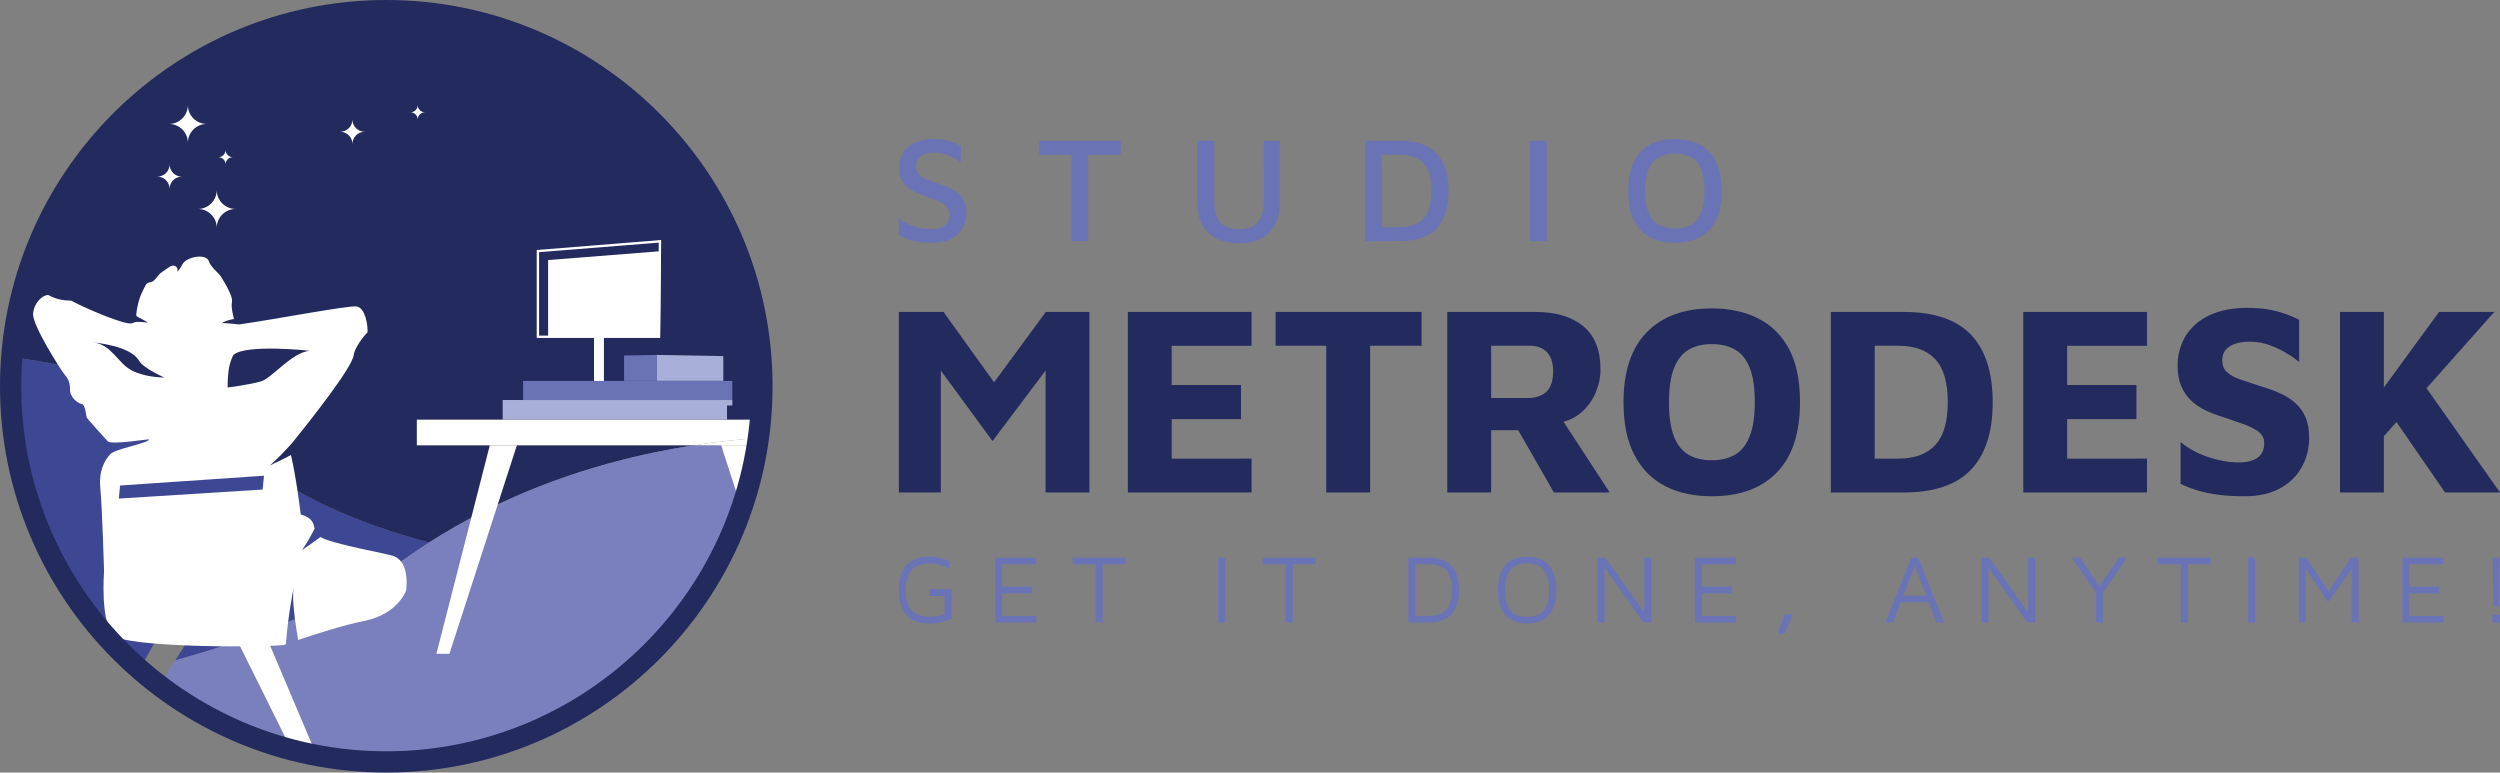 <?xml version="1.0" encoding="UTF-8" standalone="no"?>
<svg
   width="388.337"
   height="120"
   viewBox="0 0 388.337 120"
   fill="none"
   version="1.1"
   id="svg127"
   sodipodi:docname="031d99ec01c277222bc232be8c46269d.svg"
   xmlns:inkscape="http://www.inkscape.org/namespaces/inkscape"
   xmlns:sodipodi="http://sodipodi.sourceforge.net/DTD/sodipodi-0.dtd"
   xmlns="http://www.w3.org/2000/svg"
   xmlns:svg="http://www.w3.org/2000/svg">
  <rect x="0" y="0" width="388.337" height="120" fill="#808080" stroke="none"/>
  <sodipodi:namedview
     id="namedview129"
     pagecolor="#ffffff"
     bordercolor="#666666"
     borderopacity="1.0"
     inkscape:pageshadow="2"
     inkscape:pageopacity="0.0"
     inkscape:pagecheckerboard="0" />
  <g
     clip-path="url(#clip0_574_40523)"
     id="g120">
    <path
       d="m 30.822,96.936 -3.599,5.643 c 13.238,-3.686 25.849,-8.728 35.453,-15.618 0.653,-0.468 1.309,-0.923 1.966,-1.369 0.03,-0.021 0.06,-0.04 0.092,-0.061 0.638,-0.431 1.28,-0.853 1.924,-1.266 C 55.971,81.46 45.484,77.037 37.272,70.13 25.892,60.559 13.019,56.758 1.73,55.508 c -0.108,1.447 -0.164,2.91 -0.164,4.386 0,17.605 7.796,33.387 20.124,44.086 l 4.075,-7.315 z"
       fill="#3e4794"
       id="path2" />
    <path
       d="m 27.225,102.578 -2.475,3.878 c 6.022,4.556 12.956,7.968 20.479,9.92 L 36.894,99.586 c -3.162,1.086 -6.396,2.081 -9.669,2.992 z"
       fill="#7a80be"
       id="path4" />
    <path
       d="m 80.112,77.079 c 1.126,-0.493 2.253,-0.962 3.376,-1.406 1.685,-0.667 3.367,-1.28 5.038,-1.844 1.114,-0.378 2.223,-0.731 3.326,-1.064 1.654,-0.501 3.296,-0.954 4.917,-1.365 1.081,-0.274 2.154,-0.528 3.217,-0.766 0.532,-0.119 1.06,-0.234 1.587,-0.342 1.053,-0.219 2.094,-0.422 3.124,-0.608 1.045,-0.19 2.079,-0.361 3.097,-0.52 H 64.754 v -3.968 h 53.269 c 0.159,-1.748 0.25,-3.517 0.25,-5.306 0,-32.227 -26.125,-58.351 -58.353,-58.351 -30.752,0 -55.947,23.787 -58.19,53.965 11.29,1.25 24.161,5.051 35.541,14.622 8.212,6.907 18.7,11.33 29.385,14.136 2.77,-1.777 5.573,-3.369 8.387,-4.795 1.685,-0.854 3.377,-1.649 5.068,-2.388 z"
       fill="#232a5e"
       id="path6" />
    <path
       d="m 64.754,69.167 h 43.041 c 3.493,-0.538 6.817,-0.897 9.909,-1.124 0.131,-0.941 0.232,-1.891 0.319,-2.844 H 64.754 Z"
       fill="#ffffff"
       id="path8" />
    <path
       d="m 117.531,69.168 h -1.304 l 0.753,2.942 c 0.207,-0.973 0.393,-1.952 0.551,-2.942 z"
       fill="#6a73b6"
       id="path10" />
    <path
       d="m 107.794,69.168 c -1.018,0.158 -2.052,0.33 -3.098,0.52 -1.029,0.186 -2.071,0.388 -3.123,0.608 -0.526,0.109 -1.056,0.223 -1.587,0.343 -1.063,0.237 -2.136,0.492 -3.217,0.766 -1.622,0.411 -3.262,0.864 -4.917,1.365 -1.103,0.334 -2.212,0.687 -3.326,1.064 -1.67,0.564 -3.352,1.177 -5.038,1.844 -1.124,0.444 -2.25,0.913 -3.376,1.406 -1.691,0.739 -3.383,1.534 -5.071,2.389 -2.814,1.426 -5.617,3.018 -8.387,4.795 -0.643,0.413 -1.284,0.836 -1.924,1.266 -0.03,0.021 -0.061,0.04 -0.092,0.061 -0.657,0.444 -1.312,0.901 -1.966,1.369 -6.18,4.434 -13.611,8.099 -21.649,11.133 l 8.126,19.158 c 3.49,0.65 7.088,0.993 10.767,0.993 25.613,0 47.364,-16.504 55.215,-39.457 l -3.113,-9.621 z"
       fill="#7a80be"
       id="path12" />
    <path
       d="m 116.227,69.168 h -4.207 l 3.113,9.621 c 0.742,-2.17 1.361,-4.4 1.847,-6.679 z"
       fill="#ffffff"
       id="path14" />
    <path
       d="m 107.797,69.167 h 9.738 c 0.06,-0.372 0.118,-0.748 0.171,-1.124 -3.092,0.227 -6.416,0.586 -9.909,1.124 z"
       fill="#ffffff"
       id="path16" />
    <path
       d="m 40.764,97.47 -5.056,-0.271 1.186,2.388 c 1.395,-0.477 2.773,-0.978 4.136,-1.492 z"
       fill="#ffffff"
       id="path18" />
    <path
       d="m 36.891,99.586 8.335,16.79 c 1.293,0.335 2.602,0.629 3.926,0.877 L 41.026,98.094 c -1.362,0.514 -2.74,1.014 -4.135,1.492 z"
       fill="#ffffff"
       id="path20" />
    <path
       d="m 35.042,25.536 c 0,-0.62 0.502,-1.123 1.124,-1.123 -0.62,0 -1.124,-0.504 -1.124,-1.125 0,0.62 -0.504,1.125 -1.125,1.125 0.621,0 1.125,0.502 1.125,1.123 z"
       fill="#ffffff"
       id="path22" />
    <path
       d="m 64.886,16.32 c 0,0.62 -0.504,1.125 -1.125,1.125 0.62,0 1.125,0.503 1.125,1.123 0,-0.619 0.502,-1.123 1.124,-1.123 -0.621,0 -1.124,-0.503 -1.124,-1.125 z"
       fill="#ffffff"
       id="path24" />
    <path
       d="m 29.183,16.32 c 0,1.619 -1.314,2.933 -2.933,2.933 1.619,0 2.933,1.312 2.933,2.93 0,-1.619 1.311,-2.93 2.93,-2.93 -1.619,0 -2.93,-1.314 -2.93,-2.933 z"
       fill="#ffffff"
       id="path26" />
    <path
       d="m 33.668,29.527 c 0,1.62 -1.314,2.933 -2.933,2.933 1.619,0 2.933,1.312 2.933,2.93 0,-1.619 1.312,-2.93 2.93,-2.93 -1.619,-9e-4 -2.93,-1.314 -2.93,-2.933 z"
       fill="#ffffff"
       id="path28" />
    <path
       d="m 26.343,25.535 c 0,1.05 -0.851,1.902 -1.901,1.902 1.05,0 1.901,0.85 1.901,1.899 0,-1.049 0.85,-1.899 1.9,-1.899 -1.051,0 -1.9,-0.852 -1.9,-1.902 z"
       fill="#ffffff"
       id="path30" />
    <path
       d="m 54.745,18.566 c 0,1.05 -0.852,1.902 -1.901,1.902 1.049,0 1.901,0.85 1.901,1.899 0,-1.05 0.85,-1.899 1.899,-1.899 -1.049,0 -1.899,-0.852 -1.899,-1.902 z"
       fill="#ffffff"
       id="path32" />
    <path
       d="m 76.084,69.168 -8.294,32.386 h 2.024 l 10.477,-32.386 z"
       fill="#ffffff"
       id="path34" />
    <path
       d="m 78.082,62.137 v 3.061 H 112.93 V 62.988 h 0.829 V 62.137 H 81.259 Z"
       fill="#a8afd8"
       id="path36" />
    <path
       d="m 93.809,52.312 h -1.54 v 7.529 h 1.54 z"
       fill="#ffffff"
       id="path38" />
    <path
       d="m 102.646,39.016 -17.505,1.379 V 52.315 H 102.52 Z"
       fill="#ffffff"
       id="path40" />
    <path
       d="m 97.216,37.722 -1.425,0.115 -12.42,0.997 v 13.663 h 19.187 l 0.143,-15.215 z m 4.978,14.407 H 83.739 V 39.166 l 12.619,-1.002 0.631,-0.05 5.34,-0.424 z"
       fill="#ffffff"
       id="path42" />
    <path
       d="m 102.036,55.133 -5.098,0.091 v 3.943 h 5.098 z"
       fill="#6a73b6"
       id="path44" />
    <path
       d="m 102.035,55.133 v 4.034 h 10.321 v -3.852 z"
       fill="#a8afd8"
       id="path46" />
    <path
       d="M 99.487,59.168 H 81.258 v 2.97 h 32.5 v -2.97 z"
       fill="#6a73b6"
       id="path48" />
    <path
       d="m 61.204,86.401 c -1.096,-0.431 -9.521,-1.853 -11.434,-2.981 -1.56,1.18 -2.847,2 -2.847,2 0.686,-0.95 1.365,-2.166 1.948,-3.315 -0.21,-0.809 -0.231,-1.606 -2.154,-2.198 0,0 -0.723,-5.937 -1.52,-9.227 -1.774,0.93 -3.264,1.612 -3.264,1.612 0.884,-0.724 2.258,-2.168 3.416,-3.438 2.993,-3.703 9.337,-11.74 9.597,-13.691 0.05,-0.938 1.458,-2.909 2.146,-3.53 0.057,-1.039 -0.298,-3.761 -1.675,-4.028 -1.139,-0.221 -13.203,2.092 -18.245,2.783 -0.195,0.026 -2.141,-0.264 -2.683,-0.17 0.311,-0.379 1.853,-0.701 1.866,-0.66 0,0 -0.519,-1.758 -0.325,-2.646 0.218,-0.995 -1.583,-3.714 -1.796,-4.074 -0.211,-0.359 -1.509,-1.357 -1.773,-2.22 -0.263,-0.862 -1.725,-0.98 -3.03,-0.431 -1.303,0.547 -0.986,1.105 -1.884,2.023 0,0 0.192,-0.686 -0.376,-0.908 -0.569,-0.224 -1.143,0.402 -1.983,0.936 -0.841,0.535 -1.046,1.49 -1.825,1.602 -0.778,0.112 -0.719,0.465 -1.323,1.629 -0.413,0.8 -0.787,2.325 -0.88,3.41 -0.012,0.131 0.059,0.254 0.176,0.316 0.457,0.238 1.572,0.827 1.607,0.899 -0.114,0.024 -1.726,-0.216 -2.064,-0.022 -0.114,0.066 -0.259,0.088 -0.406,0.143 -0.906,0.337 -6.838,-2.144 -9.431,-3.519 -1,-0.054 -1.968,-0.027 -3.582,-0.885 -0.774,0.034 -2.145,1.081 -2.318,2.887 -0.175,1.806 4.461,9.008 4.933,9.534 0.475,0.529 0.828,1.165 0.803,2.324 -0.022,1.157 1.275,2.154 1.816,2.183 0.538,0.029 0.675,1.812 0.776,2.09 0.08,0.221 2.099,2.419 3.253,3.712 0.542,0.606 6.407,-0.376 6.433,-0.291 -0.079,0.608 -5.207,1.437 -5.998,2.275 -0.984,1.043 -1.824,2.713 -1.581,5.193 0.299,3.055 0.591,13.01 0.591,13.01 0,0 -0.648,8.05 1.549,10.011 1.897,1.696 20.543,1.91 26.313,1.468 0,0 0.138,-0.051 0.384,-0.137 0.271,-4.17 1.179,-8.676 1.179,-8.676 -0.232,1.812 0.248,5.285 0.722,8.015 2.626,-0.893 7.006,-2.304 10.362,-2.983 5.127,-1.041 6.402,-4.683 6.402,-4.683 0,0 0.704,-4.335 -1.871,-5.342 z M 35.501,57.623 c 0.182,-1.484 0.751,-2.484 0.751,-2.484 1.948,-1.749 11.83,-0.654 11.83,-0.654 -2.904,0.36 -5.789,4.222 -7.517,4.747 -1.728,0.526 -5.202,0.957 -5.202,0.957 0,0 -0.045,-1.083 0.138,-2.567 z M 20.466,57.538 c -2.204,-1.148 -3.131,-4.03 -5.948,-4.336 0,0 5.699,0.446 7.06,2.808 0.708,1.214 3.928,2.622 3.928,2.622 0,0 -2.836,0.054 -5.04,-1.094 z m 20.335,18.505 -22.342,1.403 0.193,-2.028 22.354,-1.524 z"
       fill="#ffffff"
       id="path50" />
    <path
       d="M 60.002,120 C 26.917,120 0,93.084 0,59.999 0,26.915 26.917,0 60.002,0 93.087,0 120.005,26.915 120.005,59.999 120.004,93.084 93.087,120 60.002,120 Z m 0,-116.704 c -31.267,0 -56.705,25.437 -56.705,56.703 0,31.267 25.437,56.704 56.705,56.704 31.267,0 56.704,-25.437 56.704,-56.704 0,-31.265 -25.438,-56.703 -56.704,-56.703 z"
       fill="#232a5e"
       id="path52" />
    <path
       d="m 148.735,29.94 c -0.42,-0.335 -0.904,-0.619 -1.449,-0.852 -0.545,-0.235 -1.105,-0.444 -1.681,-0.63 -0.656,-0.203 -1.232,-0.409 -1.73,-0.619 -0.498,-0.209 -0.884,-0.474 -1.156,-0.794 -0.272,-0.319 -0.409,-0.752 -0.409,-1.297 0,-0.404 0.11,-0.762 0.327,-1.074 0.218,-0.311 0.538,-0.552 0.958,-0.724 0.419,-0.172 0.957,-0.249 1.611,-0.234 0.577,0.016 1.098,0.093 1.565,0.234 0.467,0.14 0.899,0.319 1.297,0.538 0.396,0.217 0.789,0.451 1.18,0.7 v -2.523 c -0.484,-0.234 -0.931,-0.431 -1.344,-0.595 -0.412,-0.164 -0.848,-0.284 -1.308,-0.361 -0.46,-0.078 -1,-0.118 -1.623,-0.118 -0.95,0 -1.764,0.13 -2.441,0.386 -0.678,0.257 -1.222,0.6 -1.636,1.028 -0.413,0.429 -0.721,0.908 -0.922,1.437 -0.202,0.529 -0.303,1.051 -0.303,1.565 0,0.732 0.116,1.347 0.35,1.845 0.233,0.499 0.545,0.907 0.934,1.225 0.389,0.319 0.826,0.584 1.308,0.795 0.483,0.209 0.974,0.408 1.472,0.596 0.654,0.234 1.269,0.467 1.845,0.7 0.577,0.233 1.04,0.518 1.391,0.852 0.351,0.334 0.526,0.775 0.526,1.321 0,0.7 -0.238,1.25 -0.713,1.647 -0.475,0.396 -1.196,0.595 -2.16,0.595 -0.997,0 -1.928,-0.155 -2.792,-0.467 -0.863,-0.312 -1.6,-0.708 -2.207,-1.191 v 2.569 c 0.514,0.265 1.011,0.491 1.496,0.677 0.483,0.187 1.019,0.323 1.612,0.409 0.591,0.085 1.275,0.13 2.055,0.13 1.262,0 2.286,-0.223 3.072,-0.666 0.786,-0.443 1.363,-1.02 1.729,-1.729 0.365,-0.708 0.548,-1.468 0.548,-2.277 0,-0.732 -0.129,-1.347 -0.386,-1.845 -0.257,-0.5 -0.596,-0.916 -1.016,-1.251 z"
       fill="#6a73b6"
       id="path54" />
    <path
       d="m 161.418,24.043 h 5.046 v 13.409 h 2.569 V 24.043 h 5.046 v -2.172 h -12.661 z"
       fill="#6a73b6"
       id="path56" />
    <path
       d="m 196.317,31.308 c 0,1.464 -0.331,2.549 -0.993,3.258 -0.662,0.709 -1.615,1.063 -2.86,1.063 -1.278,0 -2.236,-0.354 -2.874,-1.063 -0.639,-0.708 -0.958,-1.793 -0.958,-3.258 v -9.437 h -2.64 v 9.459 c 0,2.134 0.56,3.741 1.682,4.824 1.122,1.082 2.741,1.623 4.859,1.623 1.292,0 2.406,-0.237 3.34,-0.713 0.935,-0.474 1.654,-1.194 2.16,-2.16 0.506,-0.965 0.76,-2.156 0.76,-3.574 v -9.459 h -2.477 z"
       fill="#6a73b6"
       id="path58" />
    <path
       d="m 217.529,21.871 h -5.467 v 15.58 h 5.467 c 2.523,0 4.399,-0.657 5.63,-1.974 1.231,-1.315 1.845,-3.259 1.845,-5.828 0,-2.569 -0.614,-4.509 -1.845,-5.816 -1.231,-1.309 -3.108,-1.962 -5.63,-1.962 z m 3.597,12.065 c -0.824,0.895 -2.109,1.343 -3.853,1.343 h -2.64 V 24.02 h 2.64 c 1.744,0 3.029,0.451 3.853,1.355 0.826,0.903 1.239,2.328 1.239,4.274 0,1.962 -0.413,3.391 -1.239,4.286 z"
       fill="#6a73b6"
       id="path60" />
    <path
       d="m 240.257,21.871 h -2.593 v 15.58 h 2.593 z"
       fill="#6a73b6"
       id="path62" />
    <path
       d="m 266.572,25.177 c -0.568,-1.191 -1.389,-2.083 -2.464,-2.675 -1.075,-0.592 -2.39,-0.888 -3.949,-0.888 -2.351,0 -4.146,0.678 -5.384,2.033 -1.239,1.355 -1.857,3.364 -1.857,6.026 0,1.807 0.28,3.302 0.841,4.485 0.56,1.183 1.382,2.072 2.465,2.663 1.082,0.592 2.395,0.888 3.936,0.888 2.368,0 4.17,-0.678 5.409,-2.033 1.237,-1.355 1.857,-3.356 1.857,-6.004 0,-1.805 -0.286,-3.304 -0.854,-4.496 z m -2.311,7.837 c -0.336,0.857 -0.843,1.483 -1.519,1.881 -0.677,0.396 -1.538,0.595 -2.582,0.595 -1.029,0 -1.884,-0.199 -2.569,-0.595 -0.685,-0.397 -1.196,-1.024 -1.531,-1.881 -0.336,-0.857 -0.502,-1.97 -0.502,-3.34 0,-1.371 0.166,-2.48 0.502,-3.328 0.335,-0.85 0.845,-1.477 1.531,-1.881 0.685,-0.405 1.54,-0.607 2.569,-0.607 1.043,0 1.905,0.199 2.582,0.595 0.676,0.396 1.183,1.02 1.519,1.869 0.334,0.849 0.501,1.959 0.501,3.328 0,1.386 -0.168,2.508 -0.501,3.365 z"
       fill="#6a73b6"
       id="path64" />
    <path
       d="m 154.411,59.386 -7.849,-10.933 h -6.937 v 28.046 h 6.517 V 57.566 l 8.032,10.944 8.241,-10.952 v 18.941 h 6.812 V 48.453 h -6.77 z"
       fill="#232a5e"
       id="path66" />
    <path
       d="m 175.195,76.499 h 19.216 v -5.257 H 182.007 V 65.104 h 10.764 v -5.297 h -10.764 v -6.097 h 12.404 v -5.256 h -19.216 z"
       fill="#232a5e"
       id="path68" />
    <path
       d="m 198.152,53.709 h 7.863 v 22.79 h 6.812 V 53.709 h 7.988 v -5.256 h -22.663 z"
       fill="#232a5e"
       id="path70" />
    <path
       d="m 245.627,64.074 c 0.981,-0.854 1.723,-1.878 2.229,-3.07 0.504,-1.19 0.756,-2.403 0.756,-3.636 0,-3 -0.898,-5.234 -2.692,-6.707 -1.794,-1.472 -4.274,-2.208 -7.442,-2.208 h -13.666 v 28.046 h 6.813 v -9.671 h 4.205 l 5.551,9.671 h 8.661 l -7.168,-10.982 c 1.068,-0.3 1.989,-0.778 2.753,-1.443 z m -5.425,-3.216 c -0.7,0.644 -1.654,0.967 -2.858,0.967 h -5.719 v -8.116 h 6.013 c 1.148,0 2.039,0.337 2.668,1.01 0.632,0.673 0.947,1.655 0.947,2.943 0.001,1.487 -0.351,2.551 -1.051,3.196 z"
       fill="#232a5e"
       id="path72" />
    <path
       d="m 273.147,49.483 c -2.06,-1.051 -4.478,-1.577 -7.253,-1.577 -4.317,0 -7.68,1.233 -10.091,3.7 -2.412,2.467 -3.615,6.097 -3.615,10.89 0,3.307 0.566,6.041 1.703,8.199 1.135,2.159 2.725,3.763 4.772,4.814 2.045,1.052 4.457,1.577 7.232,1.577 4.345,0 7.717,-1.232 10.113,-3.699 2.397,-2.467 3.596,-6.112 3.596,-10.933 0,-3.336 -0.561,-6.069 -1.683,-8.199 -1.123,-2.13 -2.713,-3.721 -4.774,-4.771 z m -1.344,18.248 c -0.52,1.33 -1.276,2.291 -2.271,2.879 -0.996,0.588 -2.207,0.883 -3.637,0.883 -1.429,0 -2.634,-0.286 -3.615,-0.862 -0.983,-0.574 -1.732,-1.514 -2.249,-2.816 -0.519,-1.304 -0.778,-3.062 -0.778,-5.278 0,-2.242 0.259,-4.023 0.778,-5.34 0.517,-1.318 1.267,-2.27 2.249,-2.86 0.981,-0.589 2.187,-0.883 3.615,-0.883 1.43,0 2.641,0.288 3.637,0.862 0.995,0.574 1.752,1.52 2.271,2.838 0.518,1.318 0.778,3.084 0.778,5.298 0,2.188 -0.261,3.947 -0.778,5.278 z"
       fill="#232a5e"
       id="path74" />
    <path
       d="m 295.663,48.453 h -11.268 v 28.046 h 11.268 c 4.766,0 8.269,-1.183 10.512,-3.554 2.243,-2.369 3.363,-5.85 3.363,-10.448 0,-4.626 -1.121,-8.121 -3.363,-10.491 -2.243,-2.367 -5.746,-3.553 -10.512,-3.553 z m 4.941,20.688 c -1.303,1.401 -3.216,2.102 -5.74,2.102 h -3.657 V 53.709 h 3.657 c 2.524,0 4.437,0.694 5.74,2.081 1.303,1.388 1.955,3.624 1.955,6.707 0,3.029 -0.652,5.243 -1.955,6.644 z"
       fill="#232a5e"
       id="path76" />
    <path
       d="m 314.289,76.499 h 19.215 v -5.257 H 321.101 V 65.104 h 10.764 v -5.297 h -10.764 v -6.097 h 12.403 v -5.256 h -19.215 z"
       fill="#232a5e"
       id="path78" />
    <path
       d="m 356.423,62.498 c -0.73,-0.617 -1.576,-1.128 -2.544,-1.534 -0.967,-0.406 -2.026,-0.778 -3.175,-1.115 -1.037,-0.336 -1.976,-0.652 -2.817,-0.946 -0.842,-0.294 -1.499,-0.665 -1.977,-1.115 -0.476,-0.448 -0.714,-1.064 -0.714,-1.85 0,-0.673 0.196,-1.226 0.589,-1.661 0.392,-0.435 0.938,-0.75 1.639,-0.947 0.7,-0.195 1.472,-0.28 2.314,-0.252 0.953,0.028 1.864,0.197 2.733,0.505 0.868,0.309 1.703,0.693 2.502,1.156 0.799,0.463 1.52,0.96 2.166,1.492 v -6.558 c -0.842,-0.422 -1.668,-0.764 -2.481,-1.03 -0.814,-0.266 -1.661,-0.468 -2.545,-0.61 -0.883,-0.139 -1.899,-0.209 -3.048,-0.209 -1.85,0 -3.463,0.245 -4.836,0.735 -1.374,0.491 -2.502,1.156 -3.385,1.998 -0.883,0.841 -1.535,1.794 -1.955,2.86 -0.421,1.066 -0.631,2.173 -0.631,3.321 0,1.261 0.181,2.327 0.546,3.196 0.364,0.869 0.854,1.605 1.472,2.208 0.616,0.603 1.318,1.1 2.102,1.492 0.785,0.393 1.584,0.715 2.398,0.968 1.289,0.448 2.452,0.848 3.489,1.197 1.036,0.351 1.871,0.757 2.502,1.218 0.631,0.464 0.946,1.072 0.946,1.829 0,1.01 -0.343,1.761 -1.03,2.251 -0.687,0.49 -1.676,0.735 -2.965,0.735 -1.457,0 -3,-0.267 -4.626,-0.799 -1.626,-0.532 -3.084,-1.317 -4.372,-2.354 v 6.475 c 0.925,0.448 1.877,0.813 2.859,1.092 0.981,0.28 2.046,0.49 3.197,0.632 1.149,0.139 2.438,0.209 3.868,0.209 2.157,0 3.981,-0.398 5.466,-1.197 1.486,-0.799 2.621,-1.892 3.406,-3.279 0.784,-1.389 1.178,-2.923 1.178,-4.605 0,-1.26 -0.198,-2.339 -0.589,-3.238 -0.393,-0.895 -0.953,-1.653 -1.682,-2.27 z"
       fill="#232a5e"
       id="path80" />
    <path
       d="m 379.799,76.499 h 8.536 L 376.922,60.303 387.453,48.453 h -8.579 l -8.578,11.737 V 48.453 h -6.812 v 28.046 h 6.812 v -8.74 l 1.958,-2.203 z"
       fill="#232a5e"
       id="path82" />
    <path
       d="m 144.292,96.847 c -1.027,0 -1.888,-0.193 -2.582,-0.581 -0.694,-0.387 -1.217,-0.965 -1.564,-1.737 -0.347,-0.769 -0.521,-1.728 -0.521,-2.876 0,-1.148 0.173,-2.103 0.521,-2.869 0.348,-0.765 0.869,-1.339 1.564,-1.722 0.694,-0.383 1.555,-0.574 2.582,-0.574 0.553,0 1.097,0.057 1.631,0.167 0.533,0.111 1.047,0.282 1.54,0.512 v 1.133 c -0.473,-0.21 -0.967,-0.394 -1.48,-0.549 -0.513,-0.155 -1.036,-0.235 -1.57,-0.235 -0.845,0 -1.543,0.149 -2.092,0.446 -0.549,0.297 -0.954,0.75 -1.215,1.359 -0.263,0.61 -0.393,1.387 -0.393,2.334 0,0.947 0.131,1.726 0.393,2.341 0.261,0.615 0.667,1.069 1.215,1.366 0.548,0.298 1.246,0.446 2.092,0.446 0.402,0 0.795,-0.03 1.178,-0.092 0.383,-0.059 0.76,-0.151 1.133,-0.271 v -2.869 h -2.431 v -1.059 h 3.519 v 4.546 c -0.554,0.262 -1.123,0.458 -1.707,0.59 -0.586,0.129 -1.19,0.193 -1.813,0.193 z"
       fill="#6a73b6"
       id="path84" />
    <path
       d="M 154.605,96.698 V 86.625 h 6.358 v 1.028 h -5.271 v 3.473 h 4.636 v 1.057 h -4.636 v 3.489 h 5.271 v 1.028 z"
       fill="#6a73b6"
       id="path86" />
    <path
       d="m 170.188,96.698 v -9.046 h -3.563 V 86.625 h 8.2 v 1.028 h -3.549 v 9.046 z"
       fill="#6a73b6"
       id="path88" />
    <path
       d="M 189.246,96.698 V 86.625 h 1.087 v 10.072 z"
       fill="#6a73b6"
       id="path90" />
    <path
       d="m 199.712,96.698 v -9.046 h -3.564 V 86.625 h 8.2 v 1.028 H 200.8 v 9.046 z"
       fill="#6a73b6"
       id="path92" />
    <path
       d="M 218.77,96.698 V 86.625 h 3.156 c 1.57,0 2.75,0.42 3.541,1.26 0.79,0.841 1.185,2.096 1.185,3.767 0,1.671 -0.394,2.929 -1.185,3.775 -0.791,0.846 -1.971,1.269 -3.541,1.269 z m 1.087,-1.028 h 1.993 c 1.289,0 2.225,-0.323 2.809,-0.967 0.584,-0.644 0.877,-1.661 0.877,-3.05 0,-1.389 -0.292,-2.407 -0.877,-3.05 -0.584,-0.645 -1.52,-0.967 -2.809,-0.967 h -1.993 z"
       fill="#6a73b6"
       id="path94" />
    <path
       d="m 237.207,96.847 c -0.996,0 -1.831,-0.193 -2.499,-0.581 -0.67,-0.387 -1.173,-0.964 -1.511,-1.728 -0.337,-0.766 -0.506,-1.722 -0.506,-2.87 0,-1.71 0.38,-3.002 1.141,-3.873 0.76,-0.871 1.885,-1.306 3.375,-1.306 1.007,0 1.844,0.195 2.514,0.583 0.67,0.387 1.172,0.964 1.51,1.728 0.337,0.766 0.506,1.722 0.506,2.869 0,1.712 -0.379,3.004 -1.14,3.875 -0.76,0.868 -1.89,1.304 -3.39,1.304 z m 0,-1.026 c 0.794,0 1.444,-0.146 1.948,-0.439 0.503,-0.291 0.873,-0.744 1.109,-1.359 0.236,-0.615 0.355,-1.4 0.355,-2.356 0,-0.956 -0.118,-1.738 -0.355,-2.347 -0.237,-0.609 -0.607,-1.062 -1.109,-1.359 -0.504,-0.297 -1.154,-0.446 -1.948,-0.446 -0.786,0 -1.43,0.149 -1.933,0.446 -0.503,0.297 -0.874,0.75 -1.11,1.359 -0.237,0.61 -0.355,1.393 -0.355,2.347 0,0.957 0.118,1.742 0.355,2.356 0.237,0.614 0.607,1.068 1.11,1.359 0.503,0.293 1.148,0.439 1.933,0.439 z"
       fill="#6a73b6"
       id="path96" />
    <path
       d="M 248.156,96.698 V 86.625 h 1.239 l 6.282,8.863 -0.273,0.423 v -9.286 h 1.088 v 10.072 h -1.223 l -6.524,-9.196 0.499,-0.468 v 9.665 z"
       fill="#6a73b6"
       id="path98" />
    <path
       d="M 263.285,96.698 V 86.625 h 6.357 v 1.028 h -5.269 v 3.473 h 4.636 v 1.057 h -4.636 v 3.489 h 5.269 v 1.028 z"
       fill="#6a73b6"
       id="path100" />
    <path
       d="m 276.121,98.39 1.118,-2.96 h 1.238 l -1.268,2.96 z"
       fill="#6a73b6"
       id="path102" />
    <path
       d="m 292.867,96.698 4.017,-10.072 h 1.087 l 4.002,10.072 h -1.162 l -3.488,-9.061 0.226,-0.03 -3.503,9.091 z m 1.767,-3.143 0.469,-1.041 h 4.938 l 0.075,1.041 z"
       fill="#6a73b6"
       id="path104" />
    <path
       d="M 307.789,96.698 V 86.625 h 1.239 l 6.282,8.863 -0.273,0.423 v -9.286 h 1.088 v 10.072 h -1.224 l -6.523,-9.196 0.499,-0.468 v 9.665 z"
       fill="#6a73b6"
       id="path106" />
    <path
       d="M 325.577,96.698 V 92.077 l -3.761,-5.451 h 1.314 l 3.186,4.71 -0.347,-0.09 3.126,-4.621 h 1.314 l -3.926,5.708 0.181,-0.695 v 5.06 z"
       fill="#6a73b6"
       id="path108" />
    <path
       d="m 338.76,96.698 v -9.046 h -3.565 V 86.625 h 8.2 v 1.028 h -3.549 v 9.046 z"
       fill="#6a73b6"
       id="path110" />
    <path
       d="M 349.211,96.698 V 86.625 h 1.087 v 10.072 z"
       fill="#6a73b6"
       id="path112" />
    <path
       d="M 357.094,96.698 V 86.625 h 1.177 l 3.73,5.722 -0.74,0.167 3.941,-5.889 h 1.179 v 10.072 h -1.088 v -8.986 h 0.484 l -4.154,5.829 -3.835,-5.708 0.393,-0.558 v 9.423 z"
       fill="#6a73b6"
       id="path114" />
    <path
       d="M 373.176,96.698 V 86.625 h 6.357 v 1.028 h -5.27 v 3.473 h 4.636 v 1.057 h -4.636 v 3.489 h 5.27 v 1.028 z"
       fill="#6a73b6"
       id="path116" />
    <path
       d="m 387.129,96.698 v -1.21 h 1.208 v 1.21 z m 0.166,-2.539 -0.106,-7.534 h 1.088 l -0.106,7.534 z"
       fill="#6a73b6"
       id="path118" />
  </g>
  <defs
     id="defs125">
    <clipPath
       id="clip0_574_40523">
      <rect
         width="388.338"
         height="120"
         fill="#ffffff"
         id="rect122"
         x="0"
         y="0" />
    </clipPath>
  </defs>
</svg>
